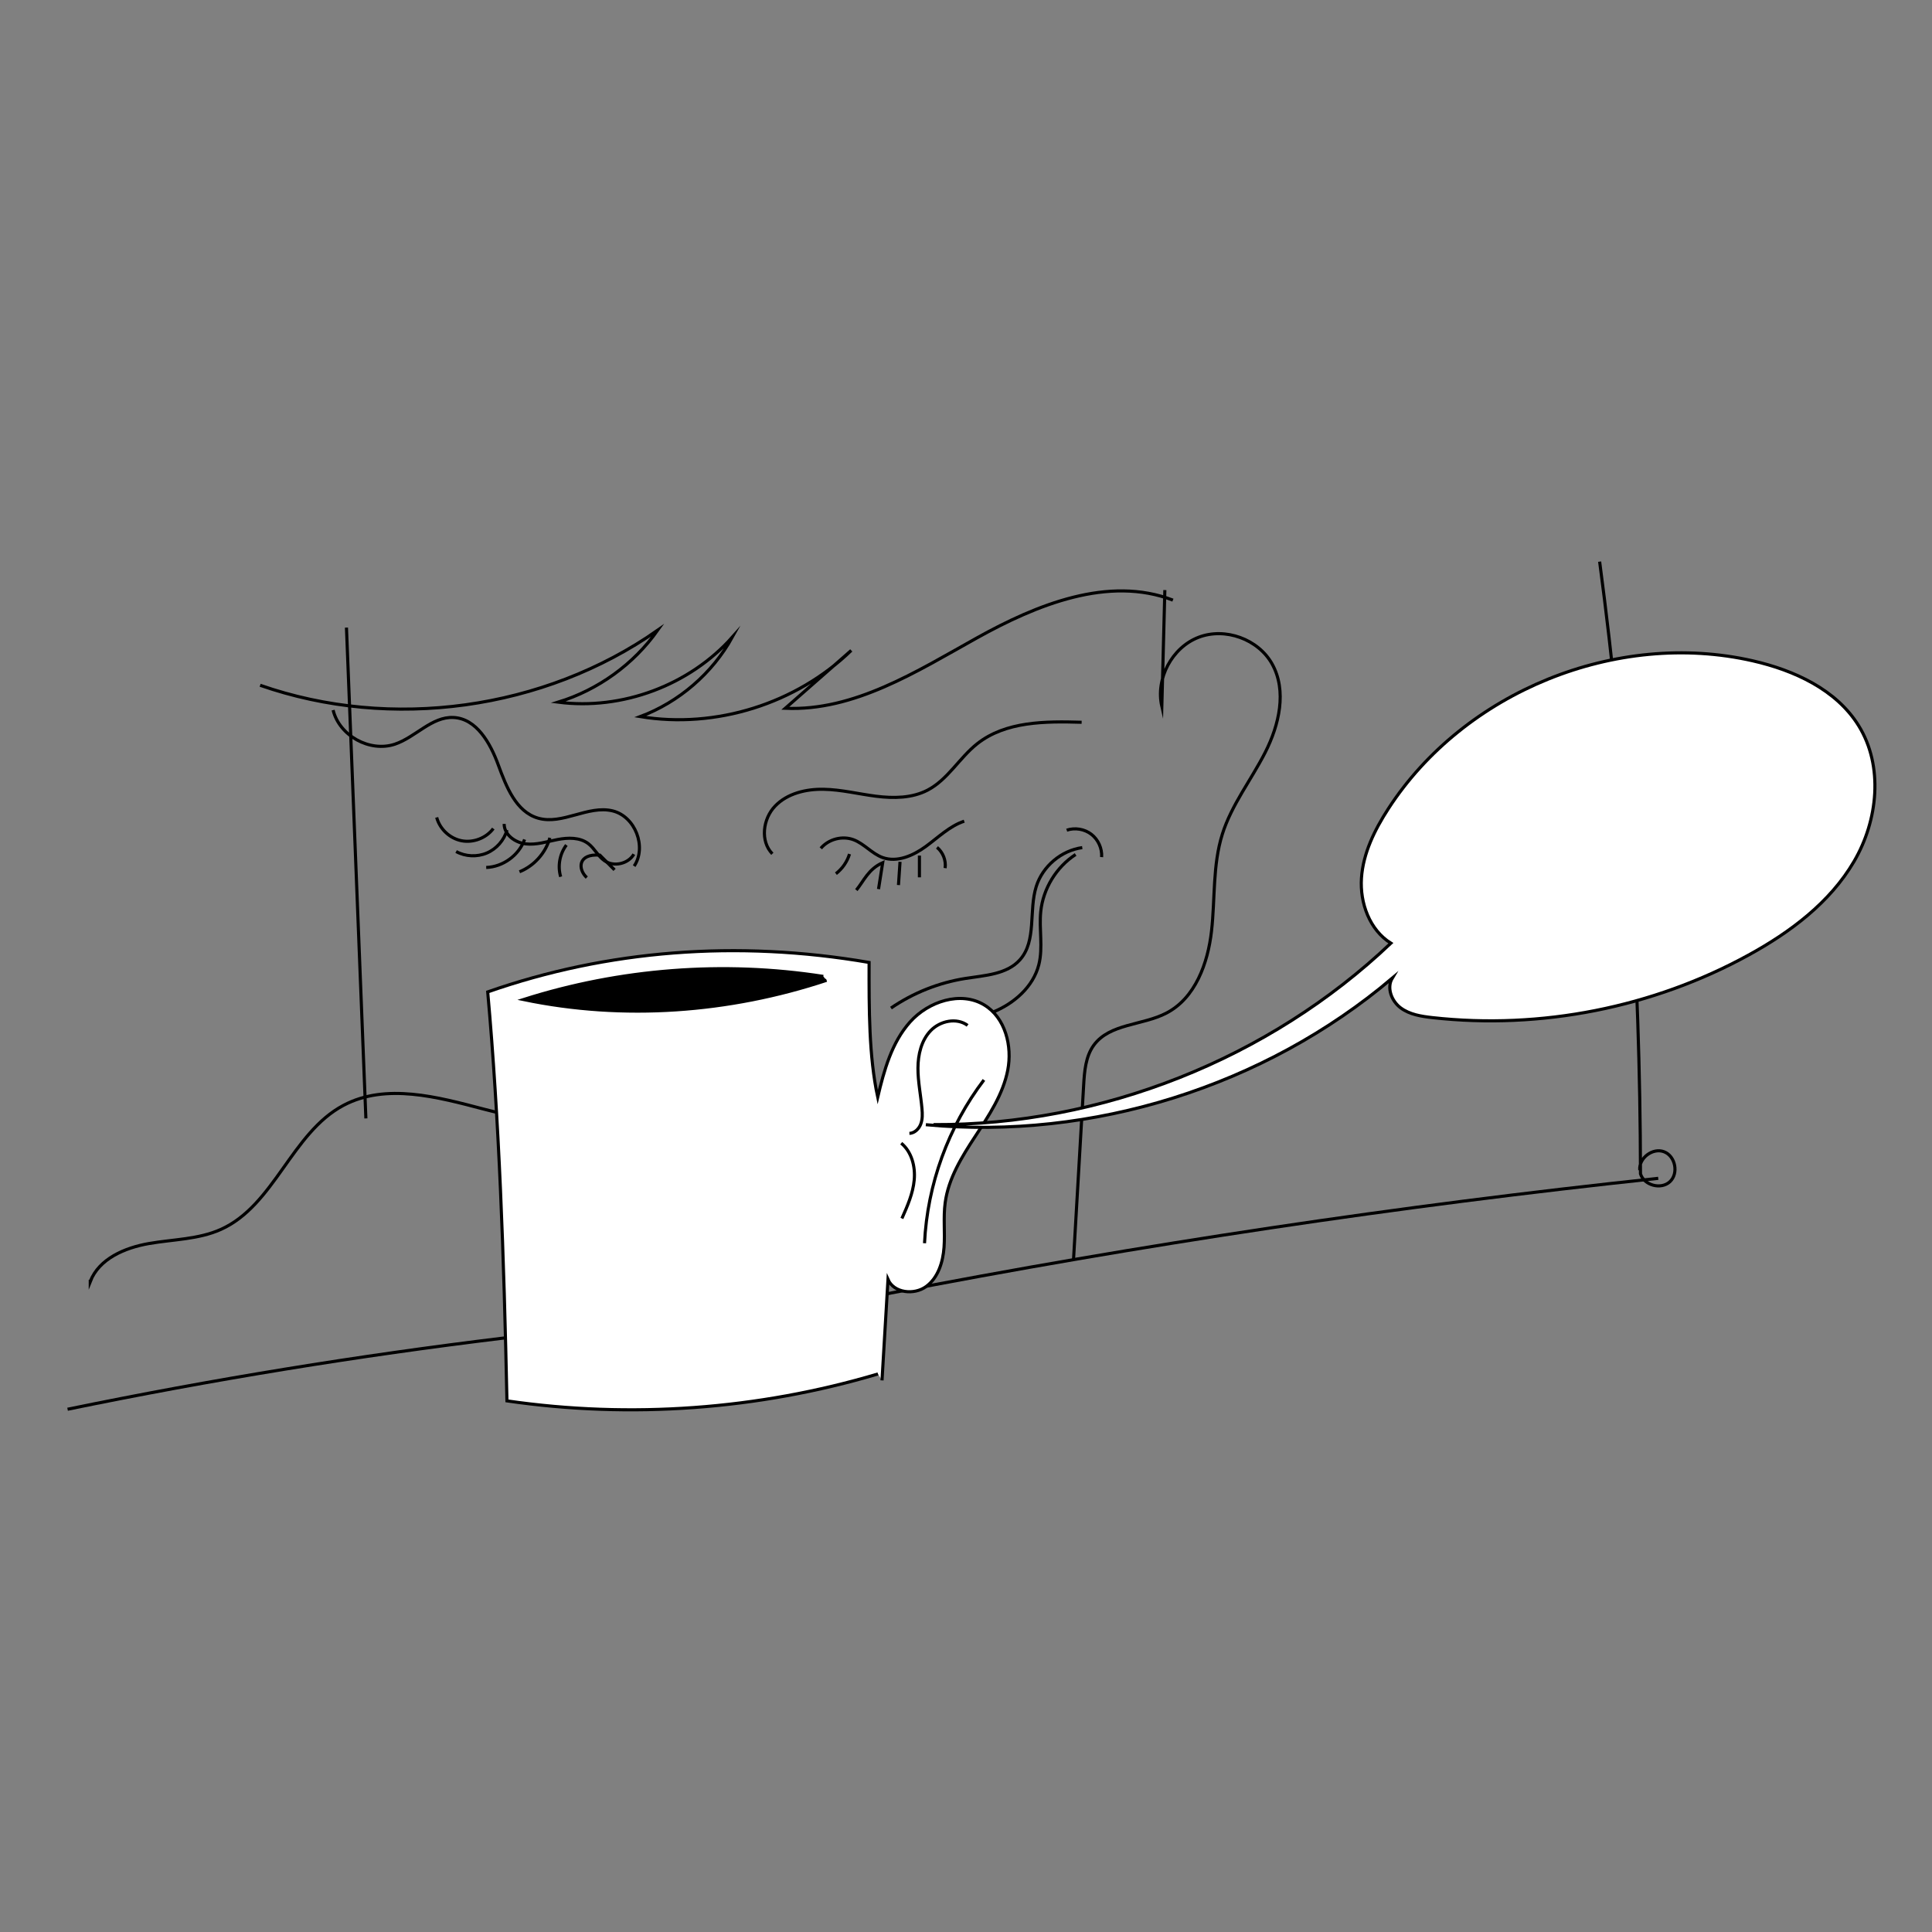 <?xml version="1.0" encoding="utf-8"?>
<!-- Generator: Adobe Adobe Illustrator 24.2.0, SVG Export Plug-In . SVG Version: 6.00 Build 0)  -->
<svg version="1.1" xmlns="http://www.w3.org/2000/svg" xmlns:xlink="http://www.w3.org/1999/xlink" x="0px" y="0px"
	 viewBox="0 0 620.71 620.71" style="enable-background:new 0 0 620.71 620.71;" xml:space="preserve">
<rect x="0" y="0" width="620.71" height="620.71" fill="#808080" stroke="none"/>
<style type="text/css">
	.st0{fill:#FFFFFF;stroke:#000000;stroke-miterlimit:10;}
	.st1{fill:#FFFFFF;}
	.st2{fill:none;stroke:#000000;stroke-miterlimit:10;}
	.st3{stroke:#FFFFFF;stroke-miterlimit:10;}
	.st4{fill:#F2F2F2;}
	.st5{fill:#F2F2F2;stroke:#000000;stroke-miterlimit:10;}
	.st6{fill:#F4F4F4;stroke:#000000;stroke-miterlimit:10;}
	.st7{stroke:#000000;stroke-miterlimit:10;}
</style>
<g id="Layer_1">
</g>
<g id="Layer_2">
	<g>
		<path class="st0" d="M289.91,373.63c2.72-2.07,3.12-6.06,2.44-9.41c-0.68-3.35-2.19-6.53-2.44-9.94
			c-0.25-3.41,1.28-7.36,4.57-8.29c3.25-0.91,6.65,1.66,7.87,4.81c1.22,3.15,0.83,6.65,0.42,10"/>
		<path class="st0" d="M304.75,370.6c-6.82,4.5-2.1,17.4-8.92,21.9c-2.17,1.43-5.19,1.46-7.39,0.07s-3.47-4.12-3.12-6.7"/>
		<path class="st0" d="M286.89,365.67c4.92,3.88,5.47,12.16,1.09,16.65"/>
		<path class="st2" d="M248.14,274.31c-3.96-4.05-3.05-11.25,0.88-15.33c3.92-4.09,9.94-5.51,15.6-5.4
			c5.66,0.1,11.21,1.52,16.83,2.23c5.62,0.71,11.59,0.65,16.61-1.98c6.45-3.38,10.17-10.35,15.88-14.87
			c9.16-7.25,21.9-7.25,33.57-6.91"/>
		<path class="st2" d="M297.45,329.03c7.31-0.54,14.77-1.1,21.56-3.86c6.79-2.76,12.94-8.12,14.74-15.23
			c1.4-5.54,0.04-11.39,0.62-17.07c0.76-7.37,4.99-14.3,11.2-18.34"/>
		<path class="st2" d="M263.71,272.55c2.48-2.96,6.9-4.12,10.52-2.76c3.42,1.29,5.88,4.46,9.31,5.71c4.67,1.69,9.84-0.6,13.86-3.52
			c4.02-2.92,7.67-6.58,12.38-8.15"/>
		<path class="st2" d="M286.25,323.87c7.14-4.89,15.38-8.17,23.93-9.52c6.23-0.98,13.3-1.28,17.5-5.99
			c5.44-6.11,2.78-15.77,5.25-23.57c2.05-6.49,8.04-11.54,14.78-12.47"/>
		<path class="st2" d="M342.71,266.72c2.64-0.89,5.72-0.38,7.92,1.32s3.49,4.54,3.3,7.33"/>
		<path class="st2" d="M272.93,274.38c-0.76,2.49-2.31,4.73-4.37,6.32"/>
		<path class="st2" d="M275.12,285.97c2.43-2.97,3.85-6.75,8.47-8.81c-0.45,2.83-0.89,5.66-1.34,8.49"/>
		<path class="st2" d="M289.16,276.88c-0.17,2.49-0.33,4.98-0.5,7.47"/>
		<path class="st2" d="M295.39,274.89c0,2.32,0,4.65,0,6.97"/>
		<path class="st2" d="M301.04,272.24c1.92,1.59,2.94,4.2,2.61,6.67"/>
		<path class="st2" d="M203.74,278.26c4.13-6.19,0.31-15.99-6.92-17.74c-7.89-1.92-16.13,4.59-23.93,2.34
			c-7.13-2.06-10.25-10.16-12.81-17.13c-2.55-6.97-6.98-14.87-14.39-15.22c-6.99-0.33-12.2,6.36-18.84,8.58
			c-8.05,2.69-17.82-2.71-19.83-10.95"/>
		<path class="st2" d="M161.98,264.71c-0.03,3.45,3.5,6.01,6.92,6.41c3.42,0.4,6.81-0.73,10.2-1.39s7.2-0.76,9.94,1.34
			c2,1.54,3.11,4.05,5.19,5.48c2.97,2.05,7.6,1.01,9.41-2.11"/>
		<path class="st2" d="M140.3,262.62c0.98,3.72,4.2,6.75,7.97,7.49c3.77,0.74,7.91-0.84,10.22-3.91"/>
		<path class="st2" d="M146.54,273.58c2.98,1.63,6.71,1.81,9.84,0.49s5.59-4.13,6.5-7.4"/>
		<path class="st2" d="M156.21,278.7c5.4-0.19,10.51-3.91,12.33-9"/>
		<path class="st2" d="M166.9,280.08c4.69-1.88,8.41-6.04,9.76-10.91"/>
		<path class="st2" d="M181.97,271.49c-2.16,2.86-2.86,6.76-1.84,10.19"/>
		<path class="st2" d="M188.52,281.95c-2.9-2.64-2.98-7.77,4.2-7.22c1.57,1.58,3.15,3.16,4.72,4.74"/>
		<path class="st2" d="M374.24,189.58c-0.32,12.45-0.65,24.91-0.97,37.36c-2.05-8.9,3.27-18.91,11.8-22.19
			c8.53-3.28,19.18,0.58,23.63,8.56c4.82,8.65,2.27,19.6-2.22,28.43s-10.8,16.81-13.77,26.26c-3.14,9.97-2.3,20.71-3.47,31.1
			c-1.17,10.39-5.22,21.56-14.5,26.38c-7.66,3.99-18.18,3.33-23.3,10.28c-2.67,3.64-3.03,8.42-3.29,12.93
			c-1.09,18.72-2.17,37.45-3.26,56.17"/>
		<path class="st2" d="M199.87,353.01c-11.87,9.88-29.45,7.26-44.38,3.34c-14.93-3.92-31.51-8.46-45.15-1.22
			c-16.69,8.86-22.15,32.13-39.4,39.86c-7.18,3.22-15.33,3.18-23.08,4.53s-16.01,4.86-18.86,12.18c0-0.17,0-0.35,0-0.52"/>
		<path class="st2" d="M111.31,201.63c2.08,52.56,4.16,105.12,6.24,157.69"/>
		<path class="st2" d="M83.58,220.16c42.13,14.72,91.18,7.93,127.73-17.69c-7.74,10.94-19.18,19.2-31.99,23.12
			c20.55,2.66,42.2-5.42,55.97-20.9c-6.44,11.64-17.13,20.87-29.58,25.54c24.23,4,50.16-4.13,67.78-21.26
			c-7.07,6.2-14.13,12.39-21.2,18.59c22.12,0.97,42.14-11.79,61.48-22.56c19.34-10.77,42.4-20.13,63.06-12.19"/>
		<path class="st2" d="M21.71,452.76c46.44-9.55,93.27-17.19,140.34-22.9"/>
		<path class="st2" d="M284.45,415.76c82.19-15.94,165.06-28.35,248.31-37.19"/>
		<path class="st2" d="M513.93,180.44c8.62,65.18,13.01,130.93,13.12,196.68c1.14,3.72,6.61,5.19,9.46,2.53
			c2.85-2.66,1.77-8.21-1.87-9.61c-3.64-1.4-8.16,2.01-7.82,5.89"/>
		<path class="st0" d="M282.07,441.42c-38.48,11.46-79.46,14.43-119.2,8.65c-0.98-46.86-2.51-90.35-6.18-131.39
			c38.31-13.42,80.1-16.78,122.53-9.47c-0.03,15.07-0.06,30.13,2.77,43.29c2.04-8.62,4.49-17.54,10.38-24.15s16.29-10.06,23.86-5.47
			c6.76,4.1,9.05,13.2,7.53,20.97c-1.52,7.76-6.05,14.54-10.39,21.16s-8.67,13.58-9.71,21.42c-0.63,4.73-0.02,9.54-0.36,14.29
			s-1.9,9.79-5.75,12.61c-3.85,2.82-10.35,2.11-12.26-2.26c-0.64,10.81-1.28,21.62-1.92,32.42"/>
		<path class="st0" d="M297.45,361.34c53.53,5.04,108.82-12.33,149.85-47.07c-1.86,3.1-0.22,7.35,2.68,9.52s6.64,2.75,10.23,3.15
			c34.84,3.88,70.83-3.24,101.56-20.1c13.41-7.35,26.17-16.88,33.89-30.08c7.72-13.2,9.52-30.63,1.47-43.63
			c-7.19-11.6-20.7-17.78-34.01-20.82c-43.73-9.99-92.7,9.9-117.09,47.54c-4.37,6.75-8.08,14.23-8.62,22.25s2.62,16.68,9.45,20.93
			c-39.15,37.2-92.95,58.54-146.96,58.29"/>
		<path class="st2" d="M292.17,364.13c1.66-0.07,3.06-1.43,3.65-2.99c0.59-1.56,0.54-3.28,0.39-4.94c-0.38-4.34-1.3-8.65-1.29-13.01
			c0.01-4.36,1.08-8.94,4.1-12.08c3.03-3.14,8.36-4.27,11.85-1.67"/>
		<path class="st2" d="M316.12,346.96c-11.44,15.04-18.19,33.59-19.09,52.46"/>
		<path class="st2" d="M289.54,367.28c3.36,2.76,4.58,7.49,4.18,11.82s-2.19,8.39-3.96,12.37"/>
		<path class="st7" d="M265.56,314.95c-31.34,10.4-65.27,12.86-97.36,6.18c30.96-9.86,64.21-12.42,96.31-7.43"/>
	</g>
</g>
<g id="Layer_5">
</g>
</svg>
